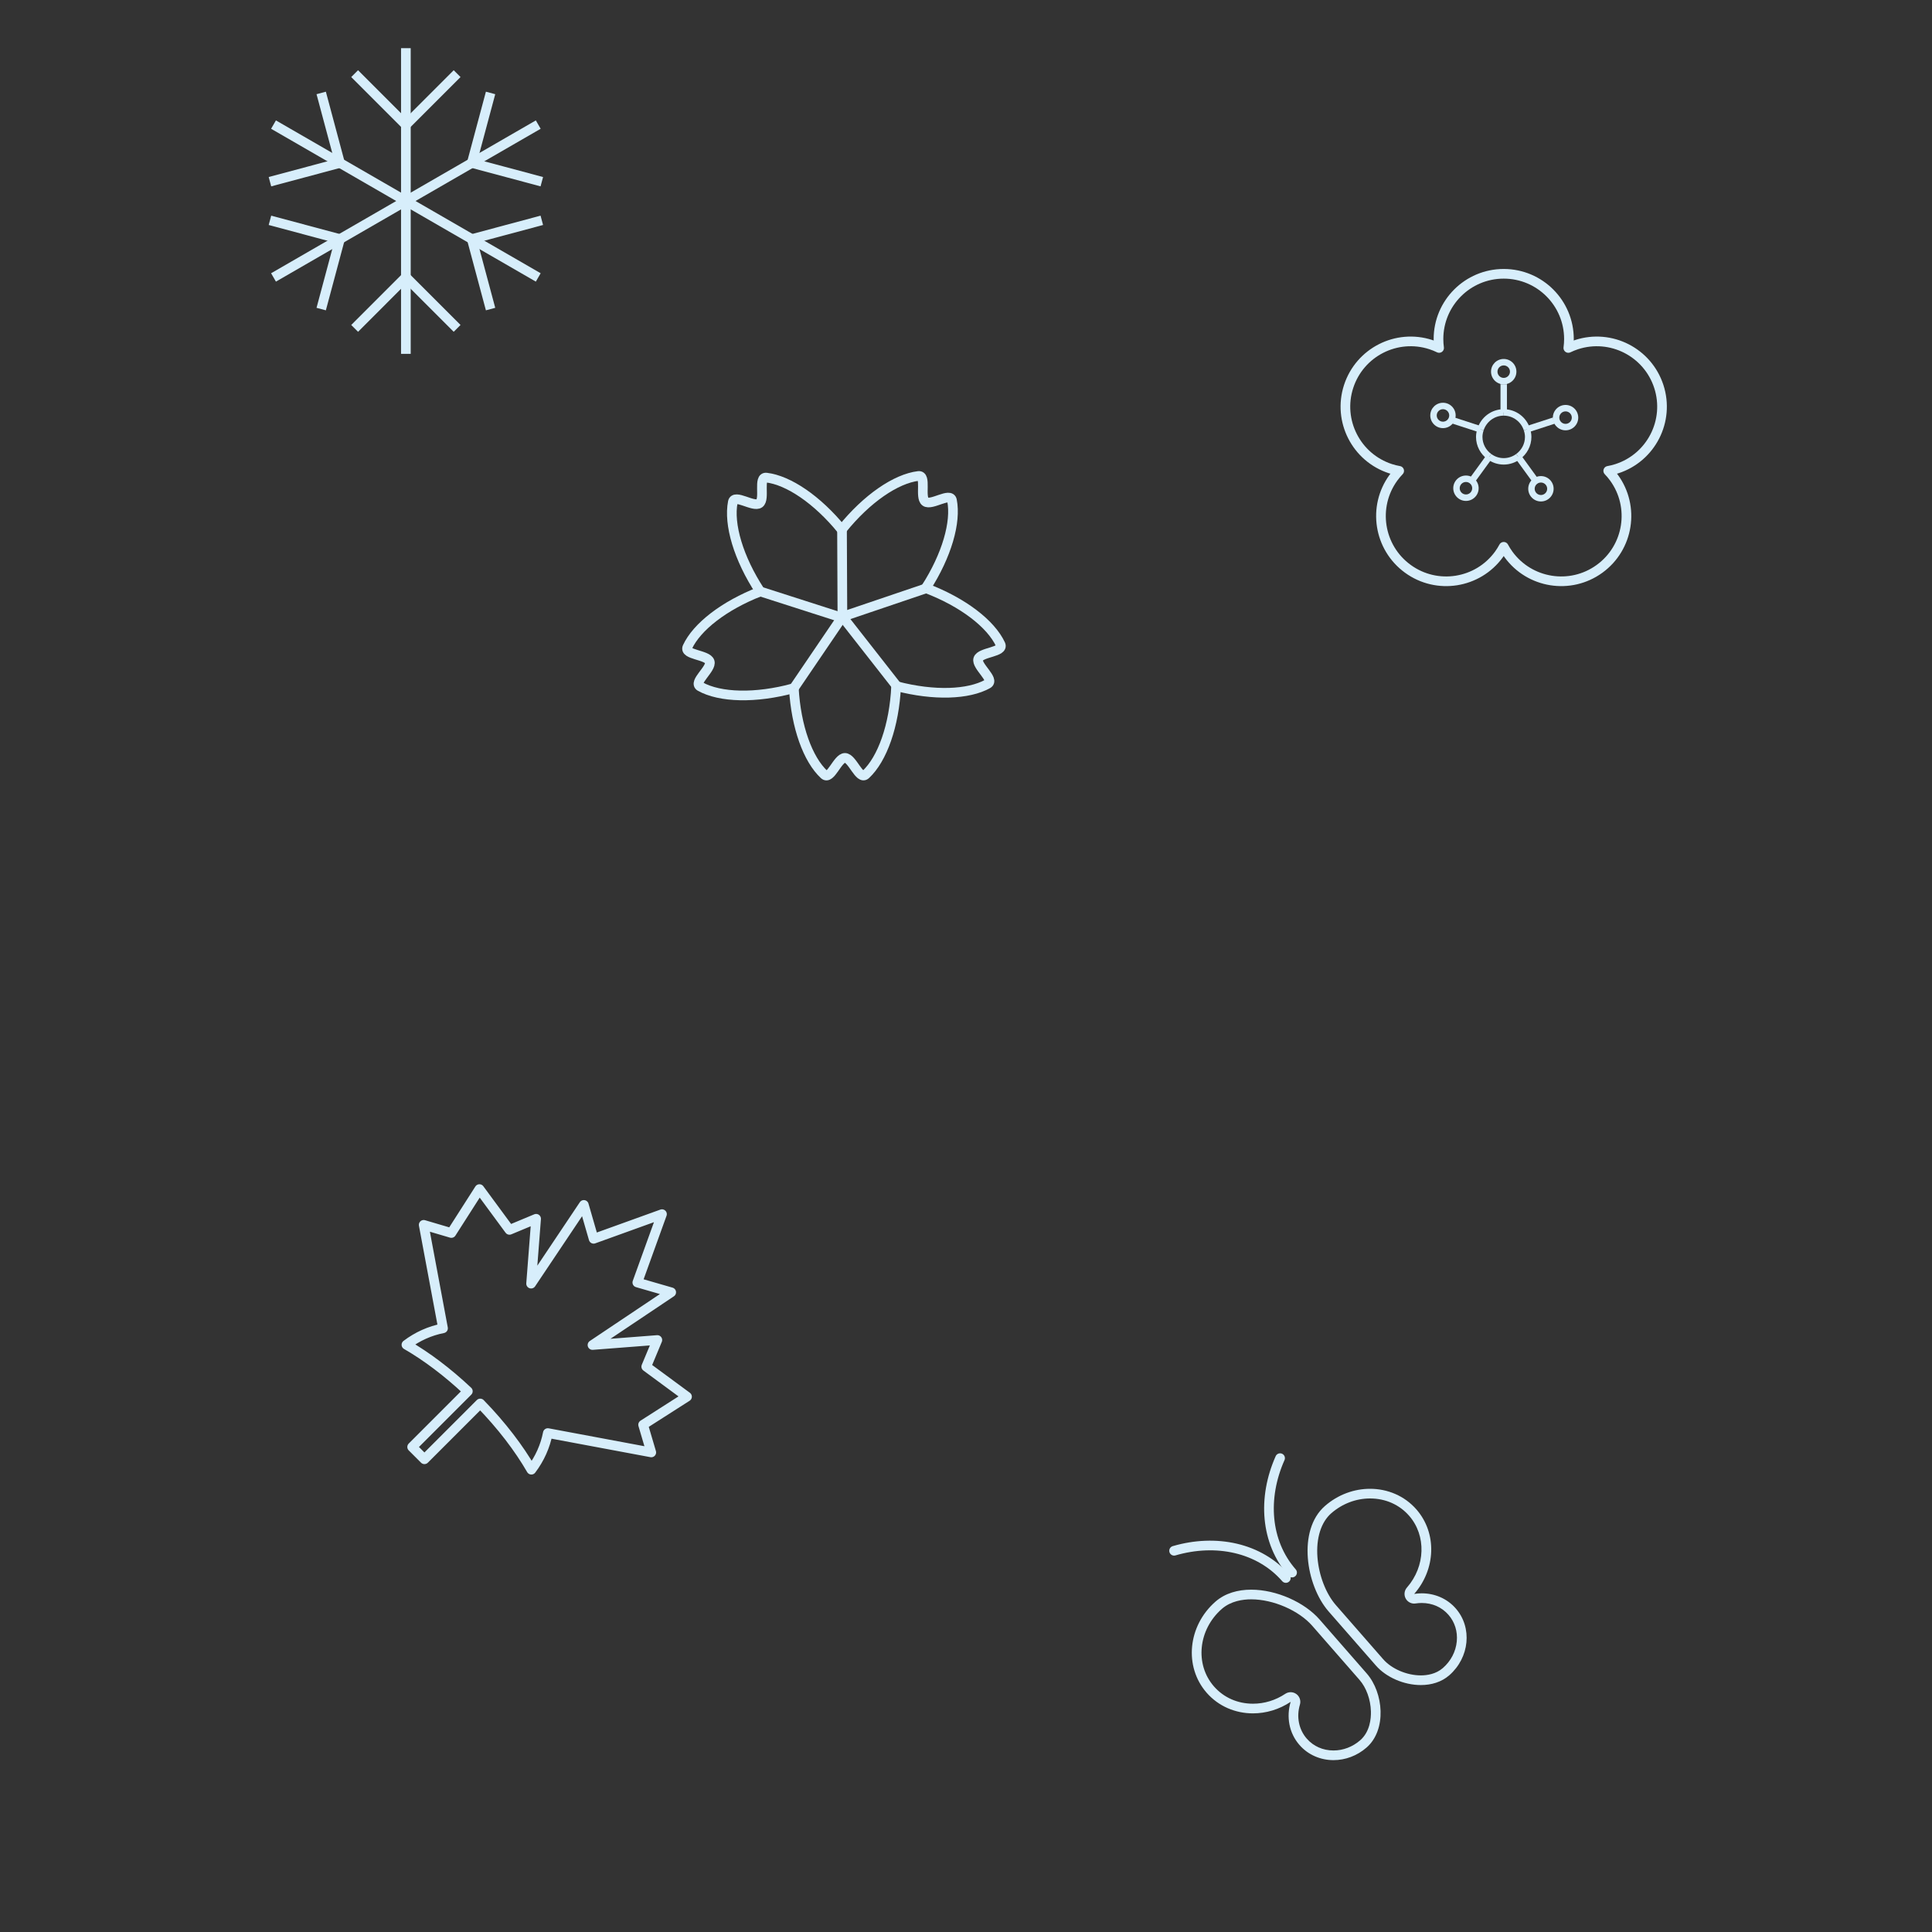 <?xml version="1.0" encoding="utf-8"?>
<!-- Generator: Adobe Illustrator 16.0.0, SVG Export Plug-In . SVG Version: 6.00 Build 0)  -->
<!DOCTYPE svg PUBLIC "-//W3C//DTD SVG 1.1//EN" "http://www.w3.org/Graphics/SVG/1.1/DTD/svg11.dtd">
<svg version="1.1" id="图层_1" xmlns="http://www.w3.org/2000/svg" xmlns:xlink="http://www.w3.org/1999/xlink" x="0px" y="0px"
	 width="300px" height="300px" viewBox="0 0 300 300" enable-background="new 0 0 300 300" xml:space="preserve">
<rect x="0" y="0" width="300" height="300" fill="#333333" stroke="none"/>
<g>
	<path fill="none" stroke="#D7EEFB" stroke-width="1.5" stroke-miterlimit="10" d="M143.824,91.349
		c-0.025-0.009-0.048-0.02-0.071-0.028c3.261-5.072,4.739-10.235,4.07-13.629c-0.26-1.317-3.202,0.88-4.129,0.206
		c-0.928-0.674,0.251-4.153-1.086-3.989c-3.482,0.423-8.014,3.504-11.861,8.286"/>
	<path fill="none" stroke="#D7EEFB" stroke-width="1.5" stroke-miterlimit="10" d="M118.036,91.837
		c-3.378-5.151-4.918-10.433-4.242-13.883c0.258-1.323,3.201,0.872,4.13,0.198c0.927-0.671-0.254-4.15,1.08-3.989
		c3.433,0.412,7.889,3.414,11.702,8.083c0.015-0.017,0.028-0.034,0.041-0.051"/>
	<path fill="none" stroke="#D7EEFB" stroke-width="1.5" stroke-miterlimit="10" d="M139.267,106.561
		c-0.038-0.011-0.076-0.02-0.114-0.028c-0.29,6.159-2.149,11.344-4.728,13.739c-0.986,0.917-2.077-2.587-3.225-2.587
		c-1.145,0-2.233,3.507-3.219,2.593c-2.534-2.35-4.373-7.397-4.716-13.415"/>
	<path fill="none" stroke="#D7EEFB" stroke-width="1.5" stroke-miterlimit="10" d="M139.267,106.561
		c5.786,1.5,11.105,1.306,14.106-0.367c1.173-0.655-1.826-2.776-1.473-3.865c0.355-1.092,4.026-1.043,3.46-2.265
		c-1.479-3.18-5.805-6.534-11.536-8.714"/>
	<path fill="none" stroke="#D7EEFB" stroke-width="1.5" stroke-miterlimit="10" d="M118.036,91.837
		c0.003,0.003,0.006,0.008,0.009,0.011c-5.619,2.187-9.852,5.496-11.304,8.633c-0.566,1.219,3.107,1.171,3.461,2.26
		c0.354,1.092-2.644,3.213-1.467,3.868c3.076,1.709,8.582,1.876,14.53,0.251c0,0,0,0,0,0.003"/>
	
		<line fill="none" stroke="#D7EEFB" stroke-width="1.5" stroke-miterlimit="10" x1="130.747" y1="82.194" x2="130.808" y2="95.761"/>
	
		<line fill="none" stroke="#D7EEFB" stroke-width="1.5" stroke-miterlimit="10" x1="130.709" y1="95.905" x2="118.036" y2="91.837"/>
	<line fill="none" stroke="#D7EEFB" stroke-width="1.5" stroke-miterlimit="10" x1="130.709" y1="95.905" x2="130.74" y2="95.917"/>
	
		<line fill="none" stroke="#D7EEFB" stroke-width="1.5" stroke-miterlimit="10" x1="130.709" y1="95.905" x2="130.808" y2="95.761"/>
	
		<line fill="none" stroke="#D7EEFB" stroke-width="1.5" stroke-miterlimit="10" x1="130.709" y1="95.905" x2="123.266" y2="106.862"/>
	
		<line fill="none" stroke="#D7EEFB" stroke-width="1.5" stroke-miterlimit="10" x1="130.808" y1="95.761" x2="139.267" y2="106.561"/>
	
		<line fill="none" stroke="#D7EEFB" stroke-width="1.5" stroke-miterlimit="10" x1="130.808" y1="95.761" x2="143.824" y2="91.349"/>
</g>
<g>
	<path fill="none" stroke="#D7EEFB" stroke-width="1.5" stroke-linecap="round" stroke-linejoin="round" stroke-miterlimit="10" d="
		M257.581,60.013c-1.729-5.319-7.442-8.23-12.764-6.502c-0.447,0.146-0.876,0.32-1.288,0.52c0.062-0.454,0.096-0.915,0.096-1.386
		c0-5.595-4.532-10.129-10.129-10.129c-5.594,0-10.128,4.535-10.128,10.129c0,0.471,0.034,0.932,0.095,1.386
		c-0.411-0.2-0.839-0.375-1.286-0.52c-5.32-1.729-11.035,1.183-12.764,6.502c-1.729,5.322,1.184,11.036,6.502,12.765
		c0.448,0.146,0.898,0.255,1.349,0.335c-0.316,0.332-0.616,0.684-0.894,1.066c-3.287,4.524-2.285,10.859,2.242,14.147
		c4.525,3.29,10.86,2.285,14.148-2.24c0.275-0.381,0.52-0.774,0.735-1.178c0.217,0.404,0.461,0.797,0.736,1.178
		c3.29,4.524,9.623,5.529,14.148,2.24c4.527-3.288,5.529-9.623,2.242-14.147c-0.277-0.382-0.576-0.734-0.895-1.066
		c0.452-0.08,0.903-0.189,1.349-0.335C256.397,71.049,259.31,65.335,257.581,60.013z"/>
	<path fill="none" stroke="#D7EEFB" stroke-miterlimit="10" d="M237.094,66.671c0.119,0.37,0.202,0.758,0.202,1.168
		c0,1.263-0.622,2.375-1.572,3.064"/>
	<path fill="none" stroke="#D7EEFB" stroke-miterlimit="10" d="M231.271,70.904c0.626,0.458,1.391,0.733,2.226,0.733
		c0.836,0,1.602-0.276,2.228-0.733"/>
	<path fill="none" stroke="#D7EEFB" stroke-miterlimit="10" d="M233.496,64.041c-1.687,0-3.101,1.107-3.596,2.63"/>
	<path fill="none" stroke="#D7EEFB" stroke-miterlimit="10" d="M233.496,64.041c1.688,0,3.104,1.107,3.598,2.63"/>
	<path fill="none" stroke="#D7EEFB" stroke-miterlimit="10" d="M229.9,66.671c-0.12,0.37-0.204,0.758-0.204,1.168
		c0,1.263,0.625,2.375,1.574,3.064"/>
	<line fill="none" stroke="#D7EEFB" stroke-miterlimit="10" x1="233.496" y1="64.041" x2="233.496" y2="59.681"/>
	<line fill="none" stroke="#D7EEFB" stroke-miterlimit="10" x1="233.496" y1="59.681" x2="233.496" y2="58.958"/>
	<g>
		<path fill="#D7EEFB" d="M233.496,56.74c0.535,0,0.971,0.435,0.971,0.969c0,0.536-0.436,0.972-0.971,0.972
			c-0.534,0-0.969-0.436-0.969-0.972C232.527,57.174,232.962,56.74,233.496,56.74 M233.496,55.74c-1.088,0-1.969,0.88-1.969,1.969
			s0.881,1.972,1.969,1.972c1.089,0,1.971-0.884,1.971-1.972S234.585,55.74,233.496,55.74L233.496,55.74z"/>
	</g>
	<g>
		<path fill="#D7EEFB" d="M224.063,63.539c0.535,0,0.971,0.435,0.971,0.969c0,0.535-0.436,0.971-0.971,0.971
			c-0.534,0-0.969-0.436-0.969-0.971C223.094,63.974,223.528,63.539,224.063,63.539 M224.063,62.539
			c-1.088,0-1.969,0.881-1.969,1.969c0,1.088,0.881,1.971,1.969,1.971c1.089,0,1.971-0.882,1.971-1.971
			C226.033,63.42,225.151,62.539,224.063,62.539L224.063,62.539z"/>
	</g>
	<g>
		<path fill="#D7EEFB" d="M227.633,74.841c0.535,0,0.971,0.435,0.971,0.969c0,0.535-0.436,0.971-0.971,0.971
			s-0.971-0.436-0.971-0.971C226.662,75.276,227.098,74.841,227.633,74.841 M227.633,73.841c-1.088,0-1.971,0.881-1.971,1.969
			s0.883,1.971,1.971,1.971c1.089,0,1.971-0.882,1.971-1.971S228.722,73.841,227.633,73.841L227.633,73.841z"/>
	</g>
	<g>
		<path fill="#D7EEFB" d="M239.275,74.926c0.535,0,0.971,0.435,0.971,0.969c0,0.535-0.436,0.971-0.971,0.971
			s-0.971-0.436-0.971-0.971C238.305,75.361,238.74,74.926,239.275,74.926 M239.275,73.926c-1.089,0-1.971,0.881-1.971,1.969
			c0,1.088,0.882,1.971,1.971,1.971c1.088,0,1.971-0.883,1.971-1.971C241.246,74.807,240.363,73.926,239.275,73.926L239.275,73.926z
			"/>
	</g>
	<g>
		<path fill="#D7EEFB" d="M243.099,63.879c0.535,0,0.971,0.435,0.971,0.969c0,0.535-0.436,0.971-0.971,0.971
			s-0.971-0.436-0.971-0.971C242.128,64.313,242.563,63.879,243.099,63.879 M243.099,62.879c-1.088,0-1.971,0.881-1.971,1.969
			c0,1.088,0.883,1.971,1.971,1.971s1.971-0.883,1.971-1.971C245.069,63.76,244.187,62.879,243.099,62.879L243.099,62.879z"/>
	</g>
	<line fill="none" stroke="#D7EEFB" stroke-miterlimit="10" x1="225.736" y1="65.318" x2="229.9" y2="66.671"/>
	<line fill="none" stroke="#D7EEFB" stroke-miterlimit="10" x1="225.051" y1="65.095" x2="225.736" y2="65.318"/>
	<line fill="none" stroke="#D7EEFB" stroke-miterlimit="10" x1="228.701" y1="74.441" x2="228.276" y2="75.024"/>
	<line fill="none" stroke="#D7EEFB" stroke-miterlimit="10" x1="228.701" y1="74.441" x2="231.271" y2="70.904"/>
	<line fill="none" stroke="#D7EEFB" stroke-miterlimit="10" x1="238.293" y1="74.441" x2="238.716" y2="75.024"/>
	<line fill="none" stroke="#D7EEFB" stroke-miterlimit="10" x1="238.293" y1="74.441" x2="235.724" y2="70.904"/>
	<line fill="none" stroke="#D7EEFB" stroke-miterlimit="10" x1="241.943" y1="65.095" x2="241.258" y2="65.318"/>
	<line fill="none" stroke="#D7EEFB" stroke-miterlimit="10" x1="241.258" y1="65.318" x2="237.094" y2="66.671"/>
</g>
<g>
	<line fill="none" stroke="#D7EEFB" stroke-width="1.5" stroke-miterlimit="10" x1="63.024" y1="7.48" x2="63.024" y2="31.212"/>
	<polyline fill="none" stroke="#D7EEFB" stroke-width="1.5" stroke-miterlimit="10" points="70.981,11.434 63.024,19.392 
		55.069,11.434 	"/>
	<line fill="none" stroke="#D7EEFB" stroke-width="1.5" stroke-miterlimit="10" x1="42.471" y1="19.346" x2="63.024" y2="31.212"/>
	<polyline fill="none" stroke="#D7EEFB" stroke-width="1.5" stroke-miterlimit="10" points="49.876,14.433 52.787,25.303 
		41.918,28.214 	"/>
	<line fill="none" stroke="#D7EEFB" stroke-width="1.5" stroke-miterlimit="10" x1="42.471" y1="43.08" x2="63.024" y2="31.212"/>
	<polyline fill="none" stroke="#D7EEFB" stroke-width="1.5" stroke-miterlimit="10" points="41.918,34.211 52.787,37.125 
		49.875,47.993 	"/>
	<line fill="none" stroke="#D7EEFB" stroke-width="1.5" stroke-miterlimit="10" x1="63.024" y1="54.947" x2="63.024" y2="31.212"/>
	<polyline fill="none" stroke="#D7EEFB" stroke-width="1.5" stroke-miterlimit="10" points="55.069,50.992 63.023,43.035 
		70.981,50.992 	"/>
	<line fill="none" stroke="#D7EEFB" stroke-width="1.5" stroke-miterlimit="10" x1="83.579" y1="43.08" x2="63.024" y2="31.212"/>
	<polyline fill="none" stroke="#D7EEFB" stroke-width="1.5" stroke-miterlimit="10" points="76.175,47.993 73.262,37.125 
		84.132,34.211 	"/>
	<line fill="none" stroke="#D7EEFB" stroke-width="1.5" stroke-miterlimit="10" x1="83.579" y1="19.346" x2="63.024" y2="31.212"/>
	<polyline fill="none" stroke="#D7EEFB" stroke-width="1.5" stroke-miterlimit="10" points="84.132,28.214 73.262,25.303 
		76.175,14.433 	"/>
</g>
<path fill="none" stroke="#D7EEFB" stroke-width="1.5" stroke-linecap="round" stroke-linejoin="round" stroke-miterlimit="10" d="
	M85.066,222.527l16.065,3.004l-1.269-4.297l6.819-4.359l-6.332-4.665l1.723-4.135L92,208.854l12.225-8.188l-5.262-1.521l3.83-10.613
	l-10.616,3.829l-1.52-5.262l-8.189,12.225l0.779-10.074l-4.137,1.725l-4.664-6.334l-4.361,6.82l-4.295-1.268l3.003,16.064
	c-2.019,0.395-3.966,1.253-5.683,2.558c3.087,1.781,6.361,4.227,9.537,7.219l-8.65,8.652l1.909,1.909l8.663-8.664
	c3.319,3.408,6.02,6.956,7.941,10.284C83.813,226.496,84.673,224.55,85.066,222.527z"/>
<g>
	<g>
		
			<path fill="none" stroke="#D7EEFB" stroke-width="1.5" stroke-linecap="round" stroke-linejoin="round" stroke-miterlimit="10" d="
			M182.313,240.803c6.49-1.894,13.221-0.505,17.354,4.229"/>
		
			<path fill="none" stroke="#D7EEFB" stroke-width="1.5" stroke-linecap="round" stroke-linejoin="round" stroke-miterlimit="10" d="
			M198.771,226.42c-2.749,6.179-2.274,13.034,1.863,17.768"/>
	</g>
	<g>
		<g>
			<path fill="#D7EEFB" d="M194.288,248.343c3.409,0,7.396,1.729,9.479,4.112l7.336,8.396c1.057,1.209,1.72,3.034,1.772,4.883
				c0.032,1.107-0.142,3.164-1.66,4.491c-1.172,1.024-2.646,1.588-4.15,1.588c-1.642,0-3.115-0.652-4.151-1.838
				c-1.233-1.41-1.632-3.385-1.064-5.283c0.181-0.604-0.037-1.259-0.545-1.635c-0.265-0.195-0.578-0.294-0.893-0.294
				c-0.289,0-0.579,0.083-0.831,0.251c-1.511,1.006-3.246,1.537-5.018,1.537c-2.396,0-4.55-0.955-6.066-2.69
				c-2.993-3.425-2.441-8.823,1.23-12.032C191.133,248.601,192.983,248.343,194.288,248.343 M194.288,246.843
				c-2.087,0-4.058,0.554-5.549,1.856c-4.302,3.761-4.917,10.094-1.372,14.149c1.858,2.127,4.491,3.203,7.195,3.203
				c2.006,0,4.052-0.593,5.849-1.788c-0.688,2.306-0.261,4.832,1.373,6.699c1.363,1.561,3.296,2.351,5.28,2.351
				c1.798,0,3.638-0.647,5.138-1.958c3.154-2.757,2.63-8.518,0.029-11.491l-7.335-8.396
				C202.58,248.818,198.228,246.843,194.288,246.843L194.288,246.843z"/>
		</g>
		<g>
			<path fill="#D7EEFB" d="M212.74,232.68c2.398,0,4.555,0.956,6.071,2.691c2.685,3.071,2.537,7.862-0.343,11.143
				c-0.417,0.475-0.492,1.159-0.188,1.712c0.267,0.484,0.773,0.777,1.314,0.777c0.076,0,0.154-0.006,0.232-0.019
				c0.313-0.049,0.629-0.073,0.941-0.073c1.643,0,3.116,0.652,4.151,1.837c0.982,1.122,1.441,2.592,1.291,4.136
				c-0.153,1.578-0.919,3.043-2.155,4.124c-1.086,0.948-2.462,1.146-3.425,1.146c-2.186,0-4.537-1.01-5.851-2.515l-7.34-8.397
				c-1.552-1.775-2.648-4.621-2.864-7.429c-0.227-2.955,0.555-5.446,2.145-6.834C208.418,233.496,210.556,232.68,212.74,232.68
				 M212.74,231.18c-2.452,0-4.961,0.883-7.006,2.67c-4.302,3.757-2.965,12.326,0.577,16.38l7.34,8.397
				c1.602,1.834,4.36,3.027,6.98,3.027c1.628,0,3.202-0.461,4.411-1.517c3.155-2.759,3.608-7.405,1.007-10.378
				c-1.364-1.562-3.297-2.349-5.28-2.349c-0.391,0-0.783,0.03-1.174,0.092c3.345-3.81,3.583-9.414,0.346-13.119
				C218.082,232.257,215.446,231.18,212.74,231.18L212.74,231.18z"/>
		</g>
	</g>
</g>
</svg>

